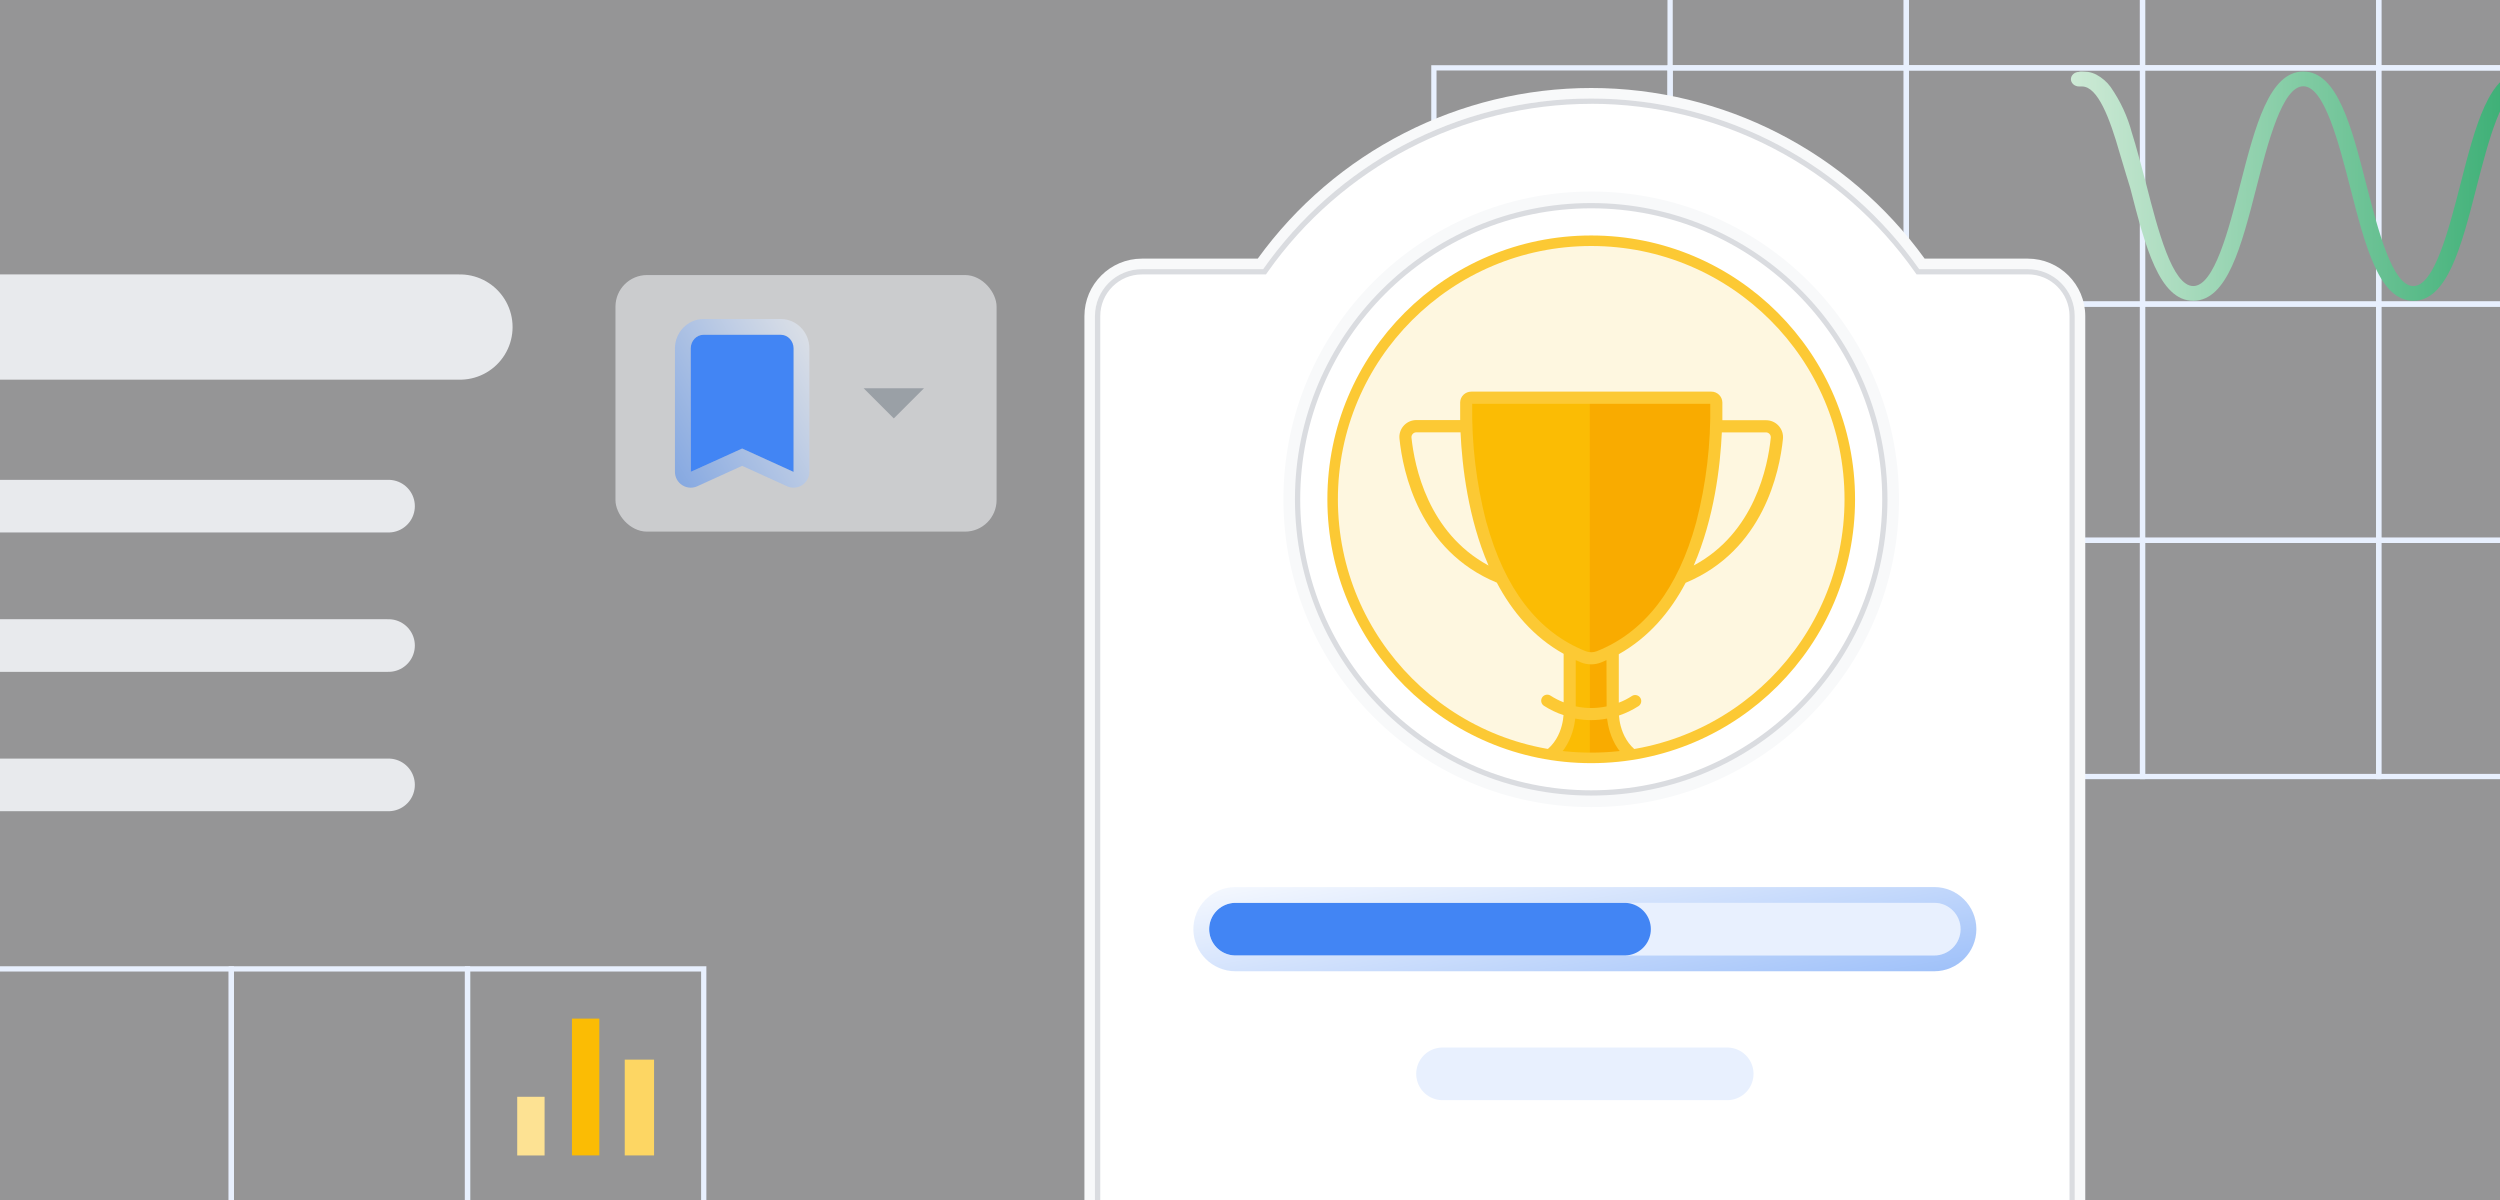 <?xml version="1.0" encoding="UTF-8"?><svg id="a" xmlns="http://www.w3.org/2000/svg" xmlns:xlink="http://www.w3.org/1999/xlink" viewBox="0 0 475 228"><rect x="0" y="0" width="475" height="228" fill="#333333" stroke="none"/><defs><style>.g,.h,.i,.j,.k,.l,.m{fill:none;}.g,.n,.i,.o,.p,.l,.m{stroke-miterlimit:10;}.g,.i,.j,.k{stroke-linecap:round;}.g,.i,.k{stroke-width:10px;}.g,.l{stroke:#e8f0fe;}.h,.q,.r,.s,.t,.u,.v,.w,.x,.y,.z,.aa,.ab,.ac,.ad,.ae{stroke-width:0px;}.n{fill:#f9ab00;stroke:#f9ab00;}.n,.o{stroke-width:.5px;}.q{fill:#fde293;}.r{fill:#9aa0a6;}.i{stroke:#4285f4;}.o{stroke:#fbbc04;}.o,.v{fill:#fbbc04;}.j{stroke-width:20px;}.j,.k{stroke:#e8eaed;stroke-linejoin:round;}.s{fill:#fdd663;}.p{stroke:#dadce0;}.p,.aa{fill:#fff;}.t{fill:#4285f4;}.m{stroke:#fcc934;stroke-width:2px;}.u{fill:#fcc934;}.af{opacity:.65;}.ag,.z{opacity:.5;}.w{fill:#e8eaed;}.x{fill:#fef7e0;}.ah{clip-path:url(#d);}.ai{clip-path:url(#b);}.y,.z{fill:#f8f9fa;}.ab{fill:url(#c);}.ac{fill:url(#e);}.ad{fill:url(#f);}.ae{fill:#dadce0;}</style><clipPath id="b"><rect class="h" x="0" width="475" height="228"/></clipPath><linearGradient id="c" x1="155.99" y1="68.51" x2="125.67" y2="86.02" gradientUnits="userSpaceOnUse"><stop offset="0" stop-color="#e8f0fe"/><stop offset=".31" stop-color="#b7d0fb"/><stop offset="1" stop-color="#4285f4"/></linearGradient><clipPath id="d"><circle class="h" cx="302.33" cy="94.87" r="49.13"/></clipPath><linearGradient id="e" x1="297.74" y1="157.31" x2="304.52" y2="195.77" xlink:href="#c"/><linearGradient id="f" x1="393.47" y1="35.37" x2="502.4" y2="35.37" gradientUnits="userSpaceOnUse"><stop offset="0" stop-color="#ceead6"/><stop offset="1" stop-color="#0f9d58"/></linearGradient></defs><g class="ai"><rect class="z" x="-7.24" y="-5.01" width="494.03" height="239.27"/><rect class="l" x="317.32" y="-31.99" width="44.88" height="44.88"/><rect class="l" x="362.2" y="-31.99" width="44.88" height="44.88"/><rect class="l" x="407.08" y="-31.99" width="44.88" height="44.88"/><rect class="l" x="451.96" y="-31.99" width="44.88" height="44.88"/><rect class="l" x="272.44" y="12.89" width="44.88" height="44.88"/><rect class="l" x="317.32" y="12.89" width="44.88" height="44.88"/><rect class="l" x="362.2" y="12.89" width="44.88" height="44.88"/><rect class="l" x="407.08" y="12.89" width="44.88" height="44.88"/><rect class="l" x="451.96" y="12.89" width="44.88" height="44.88"/><rect class="l" x="227.56" y="57.78" width="44.88" height="44.88"/><rect class="l" x="272.44" y="57.78" width="44.88" height="44.88"/><rect class="l" x="317.32" y="57.78" width="44.88" height="44.88"/><rect class="l" x="362.2" y="57.78" width="44.88" height="44.88"/><rect class="l" x="407.08" y="57.78" width="44.88" height="44.88"/><rect class="l" x="451.96" y="57.78" width="44.88" height="44.88"/><rect class="l" x="227.56" y="102.66" width="44.88" height="44.88"/><rect class="l" x="272.44" y="102.66" width="44.88" height="44.88"/><rect class="l" x="317.32" y="102.66" width="44.88" height="44.88"/><rect class="l" x="362.2" y="102.66" width="44.88" height="44.88"/><rect class="l" x="407.08" y="102.66" width="44.88" height="44.88"/><rect class="l" x="451.96" y="102.66" width="44.88" height="44.88"/><rect class="l" x="-.93" y="184.09" width="44.88" height="44.88"/><rect class="l" x="43.95" y="184.09" width="44.88" height="44.88"/><rect class="l" x="88.83" y="184.09" width="44.88" height="44.88"/><line class="j" x1="-39" y1="62.14" x2="87.39" y2="62.14"/><line class="k" x1="-44" y1="149.13" x2="73.82" y2="149.13"/><line class="k" x1="-44" y1="96.17" x2="73.82" y2="96.17"/><line class="k" x1="-44" y1="122.65" x2="73.82" y2="122.65"/><g class="af"><rect class="w" x="116.94" y="52.26" width="72.41" height="48.75" rx="6" ry="6"/></g><g class="ag"><path class="ab" d="M148.33,63.61c1.35,0,2.44,1.16,2.44,2.59v23.46l-9.77-4.44-9.77,4.44v-23.46c0-1.43,1.09-2.59,2.44-2.59h14.65M148.33,60.61h-14.65c-3,0-5.44,2.51-5.44,5.59v23.46c0,1.02.52,1.97,1.38,2.52.49.32,1.06.48,1.62.48.42,0,.85-.09,1.24-.27l8.53-3.88,8.53,3.88c.4.18.82.27,1.24.27.57,0,1.13-.16,1.62-.48.86-.55,1.38-1.5,1.38-2.52v-23.46c0-3.08-2.44-5.59-5.44-5.59h0Z"/></g><path class="t" d="M150.78,89.66l-9.77-4.44-9.77,4.44v-23.46c0-1.43,1.09-2.59,2.44-2.59h14.65c1.35,0,2.44,1.16,2.44,2.59v23.46Z"/><polygon class="r" points="175.56 73.77 169.82 79.5 164.09 73.77 175.56 73.77"/><path class="aa" d="M216.97,244.74c-5.47,0-9.92-4.45-9.92-9.92V60.06c0-5.47,4.45-9.92,9.92-9.92h22.52c14.48-20.31,37.94-32.42,62.84-32.42s48.36,12.11,62.84,32.42h20.11c5.47,0,9.92,4.45,9.92,9.92v174.76c0,5.47-4.45,9.92-9.92,9.92h-168.32Z"/><path class="y" d="M302.33,18.72c25.78,0,48.55,12.82,62.33,32.42h20.63c4.93,0,8.92,3.99,8.92,8.92v174.76c0,4.93-3.99,8.92-8.92,8.92h-168.32c-4.93,0-8.92-3.99-8.92-8.92V60.06c0-4.93,3.99-8.92,8.92-8.92h23.04c13.78-19.6,36.55-32.42,62.33-32.42M302.33,16.72c-25.06,0-48.66,12.1-63.36,32.42h-22.01c-6.02,0-10.92,4.9-10.92,10.92v174.76c0,6.02,4.9,10.92,10.92,10.92h168.32c6.02,0,10.92-4.9,10.92-10.92V60.06c0-6.02-4.9-10.92-10.92-10.92h-19.6c-14.69-20.32-38.3-32.42-63.36-32.42h0Z"/><path class="aa" d="M216.97,243.24c-4.64,0-8.42-3.78-8.42-8.42V60.06c0-4.64,3.78-8.42,8.42-8.42h23.3l.15-.21c14.18-20.17,37.33-32.2,61.92-32.2s47.74,12.04,61.92,32.2l.15.21h20.89c4.64,0,8.42,3.78,8.42,8.42v174.76c0,4.64-3.78,8.42-8.42,8.42h-168.32Z"/><path class="ae" d="M302.33,19.72c24.43,0,47.42,11.96,61.51,31.99l.3.42h21.15c4.37,0,7.92,3.55,7.92,7.92v174.76c0,4.37-3.55,7.92-7.92,7.92h-168.32c-4.37,0-7.92-3.55-7.92-7.92V60.06c0-4.37,3.55-7.92,7.92-7.92h23.56l.3-.42c14.09-20.03,37.08-31.99,61.51-31.99M302.33,18.72c-25.78,0-48.55,12.82-62.33,32.42h-23.04c-4.93,0-8.92,3.99-8.92,8.92v174.76c0,4.93,3.99,8.92,8.92,8.92h168.32c4.93,0,8.92-3.99,8.92-8.92V60.06c0-4.93-3.99-8.92-8.92-8.92h-20.63c-13.78-19.6-36.55-32.42-62.33-32.42h0Z"/><circle class="y" cx="302.33" cy="94.87" r="58.48"/><circle class="p" cx="302.33" cy="94.87" r="55.79"/><circle class="x" cx="302.33" cy="94.87" r="49.13"/><line class="g" x1="274.08" y1="204.03" x2="328.17" y2="204.03"/><g class="ah"><path class="o" d="M300.4,125.86c-.35-.14-.68-.3-1-.44v8.79c.96.21,1.95.31,2.93.31v-8.29c-.65,0-1.31-.12-1.92-.37Z"/><path class="o" d="M299.29,136.53c-.31,2.72-1.86,8.91-9.47,10.18-.99.19-1.71,1.06-1.7,2.07v2.48h14.2v-14.44c-1.01,0-2.03-.1-3.03-.29Z"/><path class="o" d="M279.72,76.73c-.13,7.6.78,15.19,2.69,22.55h0c3.46,12.63,9.8,20.85,18.83,24.45.34.14.71.21,1.07.21v-47.2h-22.6Z"/><path class="n" d="M316.52,148.78c.01-1.01-.7-1.88-1.7-2.07-7.59-1.23-9.15-7.44-9.48-10.18-1,.19-2.01.29-3.02.29v14.44h14.2v-2.48Z"/><path class="n" d="M305.27,134.21l-.03-8.79c-.34.15-.66.31-1.01.44-.61.25-1.26.37-1.91.37v8.29c.99,0,1.98-.1,2.95-.31Z"/><path class="n" d="M303.41,123.72c9.04-3.6,15.4-11.82,18.85-24.45,1.91-7.36,2.82-14.94,2.68-22.55h-22.63v47.2c.37,0,.74-.07,1.09-.21Z"/><path class="u" d="M320.27,110.73c14.77-6.14,17.86-21.1,18.49-27.34.18-1.77-1.11-3.35-2.88-3.53-.11-.01-.23-.02-.34-.02h-8.29v-3.38c-.03-1.14-.96-2.06-2.11-2.05h-45.6c-1.13,0-2.07.88-2.11,2.02h0v3.38h-8.31c-1.78,0-3.23,1.43-3.24,3.21,0,.11,0,.23.02.34.64,6.24,3.72,21.24,18.49,27.34,2.89,5.47,6.97,10.34,12.7,13.53v9.21c-.87-.34-1.71-.76-2.49-1.27-.53-.35-1.25-.19-1.59.34-.35.53-.19,1.25.34,1.59,1.16.75,2.41,1.34,3.72,1.78-.14,1.93-1.09,7.41-7.6,8.49-2.14.36-3.7,2.24-3.64,4.41v2.48h-4.84c-.64,0-1.15.52-1.15,1.15s.52,1.15,1.15,1.15h42.67c.64,0,1.15-.52,1.15-1.15s-.52-1.15-1.15-1.15h-4.84v-2.48c.03-2.14-1.51-3.98-3.62-4.34-6.49-1.07-7.46-6.53-7.6-8.49,1.31-.44,2.55-1.04,3.71-1.78.53-.35.69-1.06.34-1.59-.35-.53-1.06-.69-1.59-.34-.78.51-1.61.94-2.49,1.27v-9.21c5.74-3.23,9.81-8.1,12.7-13.57ZM327.17,82.15h8.38c.52.02.92.45.9.97,0,.01,0,.03,0,.04-.56,5.45-3.07,18.08-14.64,24.28,3.9-8.99,5.05-18.89,5.34-25.29h.02ZM268.18,83.16c-.03-.26.06-.51.23-.71.18-.2.44-.31.71-.31h8.38c.29,6.4,1.43,16.3,5.32,25.31-11.52-6.22-14.07-18.86-14.64-24.3ZM282.41,99.27c-1.91-7.36-2.82-14.94-2.69-22.55h45.23c.13,7.6-.77,15.19-2.68,22.55-3.45,12.63-9.81,20.85-18.85,24.45-.69.28-1.47.28-2.16,0-9.04-3.6-15.37-11.82-18.83-24.45h0ZM314.82,146.71c.99.19,1.71,1.06,1.7,2.07v2.48h-28.39v-2.48c0-1.01.71-1.88,1.7-2.07,7.61-1.27,9.16-7.46,9.47-10.18,2,.39,4.05.39,6.04,0,.33,2.74,1.89,8.95,9.48,10.18ZM305.27,134.21c-1.94.42-3.94.42-5.88,0v-8.79c.33.15.66.31,1,.44,1.23.49,2.6.49,3.84,0,.35-.14.67-.3,1-.44l.03,8.79Z"/></g><circle class="m" cx="302.33" cy="94.87" r="49.13"/><line class="g" x1="234.74" y1="176.54" x2="367.51" y2="176.54"/><line class="i" x1="234.74" y1="176.54" x2="308.66" y2="176.54"/><g class="ag"><path class="ac" d="M367.51,171.54c2.76,0,5,2.24,5,5s-2.24,5-5,5h-132.77c-2.76,0-5-2.24-5-5s2.24-5,5-5h132.77M367.51,168.54h-132.77c-4.41,0-8,3.59-8,8s3.59,8,8,8h132.77c4.41,0,8-3.59,8-8s-3.59-8-8-8h0Z"/></g><path class="ad" d="M393.47,15.06c0-.77.7-1.4,1.56-1.4.12-.16,1.46,0,1.7,0,.56.09,1.09.27,1.58.52,1.09.59,2.02,1.39,2.71,2.35,1.86,2.68,3.22,5.61,4.03,8.68.23.72.45,1.45.66,2.17.71,2.43,1.38,5.03,2.08,7.66,2.2,8.6,4.95,19.31,8.93,19.31s6.73-10.71,8.93-19.31c2.83-11.04,5.51-21.45,11.98-21.45s9.15,10.44,11.97,21.45c2.21,8.6,4.95,19.31,8.93,19.31s6.73-10.71,8.94-19.31c2.82-11.04,5.5-21.45,11.97-21.45s9.15,10.44,11.98,21.45c2.21,8.6,4.95,19.31,8.93,19.31h.5c.86,0,1.56.63,1.56,1.4s-.7,1.4-1.56,1.4h-.5c-6.47,0-9.15-10.43-11.97-21.45-2.21-8.6-4.95-19.31-8.94-19.31s-6.72,10.71-8.93,19.31c-2.83,11.05-5.5,21.45-11.98,21.45s-9.14-10.43-11.97-21.45c-2.21-8.6-4.95-19.31-8.93-19.31s-6.73,10.71-8.93,19.31c-2.83,11.05-5.51,21.45-11.98,21.45s-9.15-10.43-11.98-21.45c0,0-1.36-4.38-1.99-6.58-1.89-6.65-4.17-12.69-7.17-12.69h-.5c-.42.01-.82-.12-1.12-.38-.3-.26-.48-.61-.49-.98Z"/><path class="v" d="M113.87,219.53h-5.2v-26s5.2,0,5.2,0v26Z"/><rect class="q" x="98.27" y="208.39" width="5.2" height="11.15"/><rect class="s" x="118.7" y="201.33" width="5.57" height="18.2"/></g></svg>